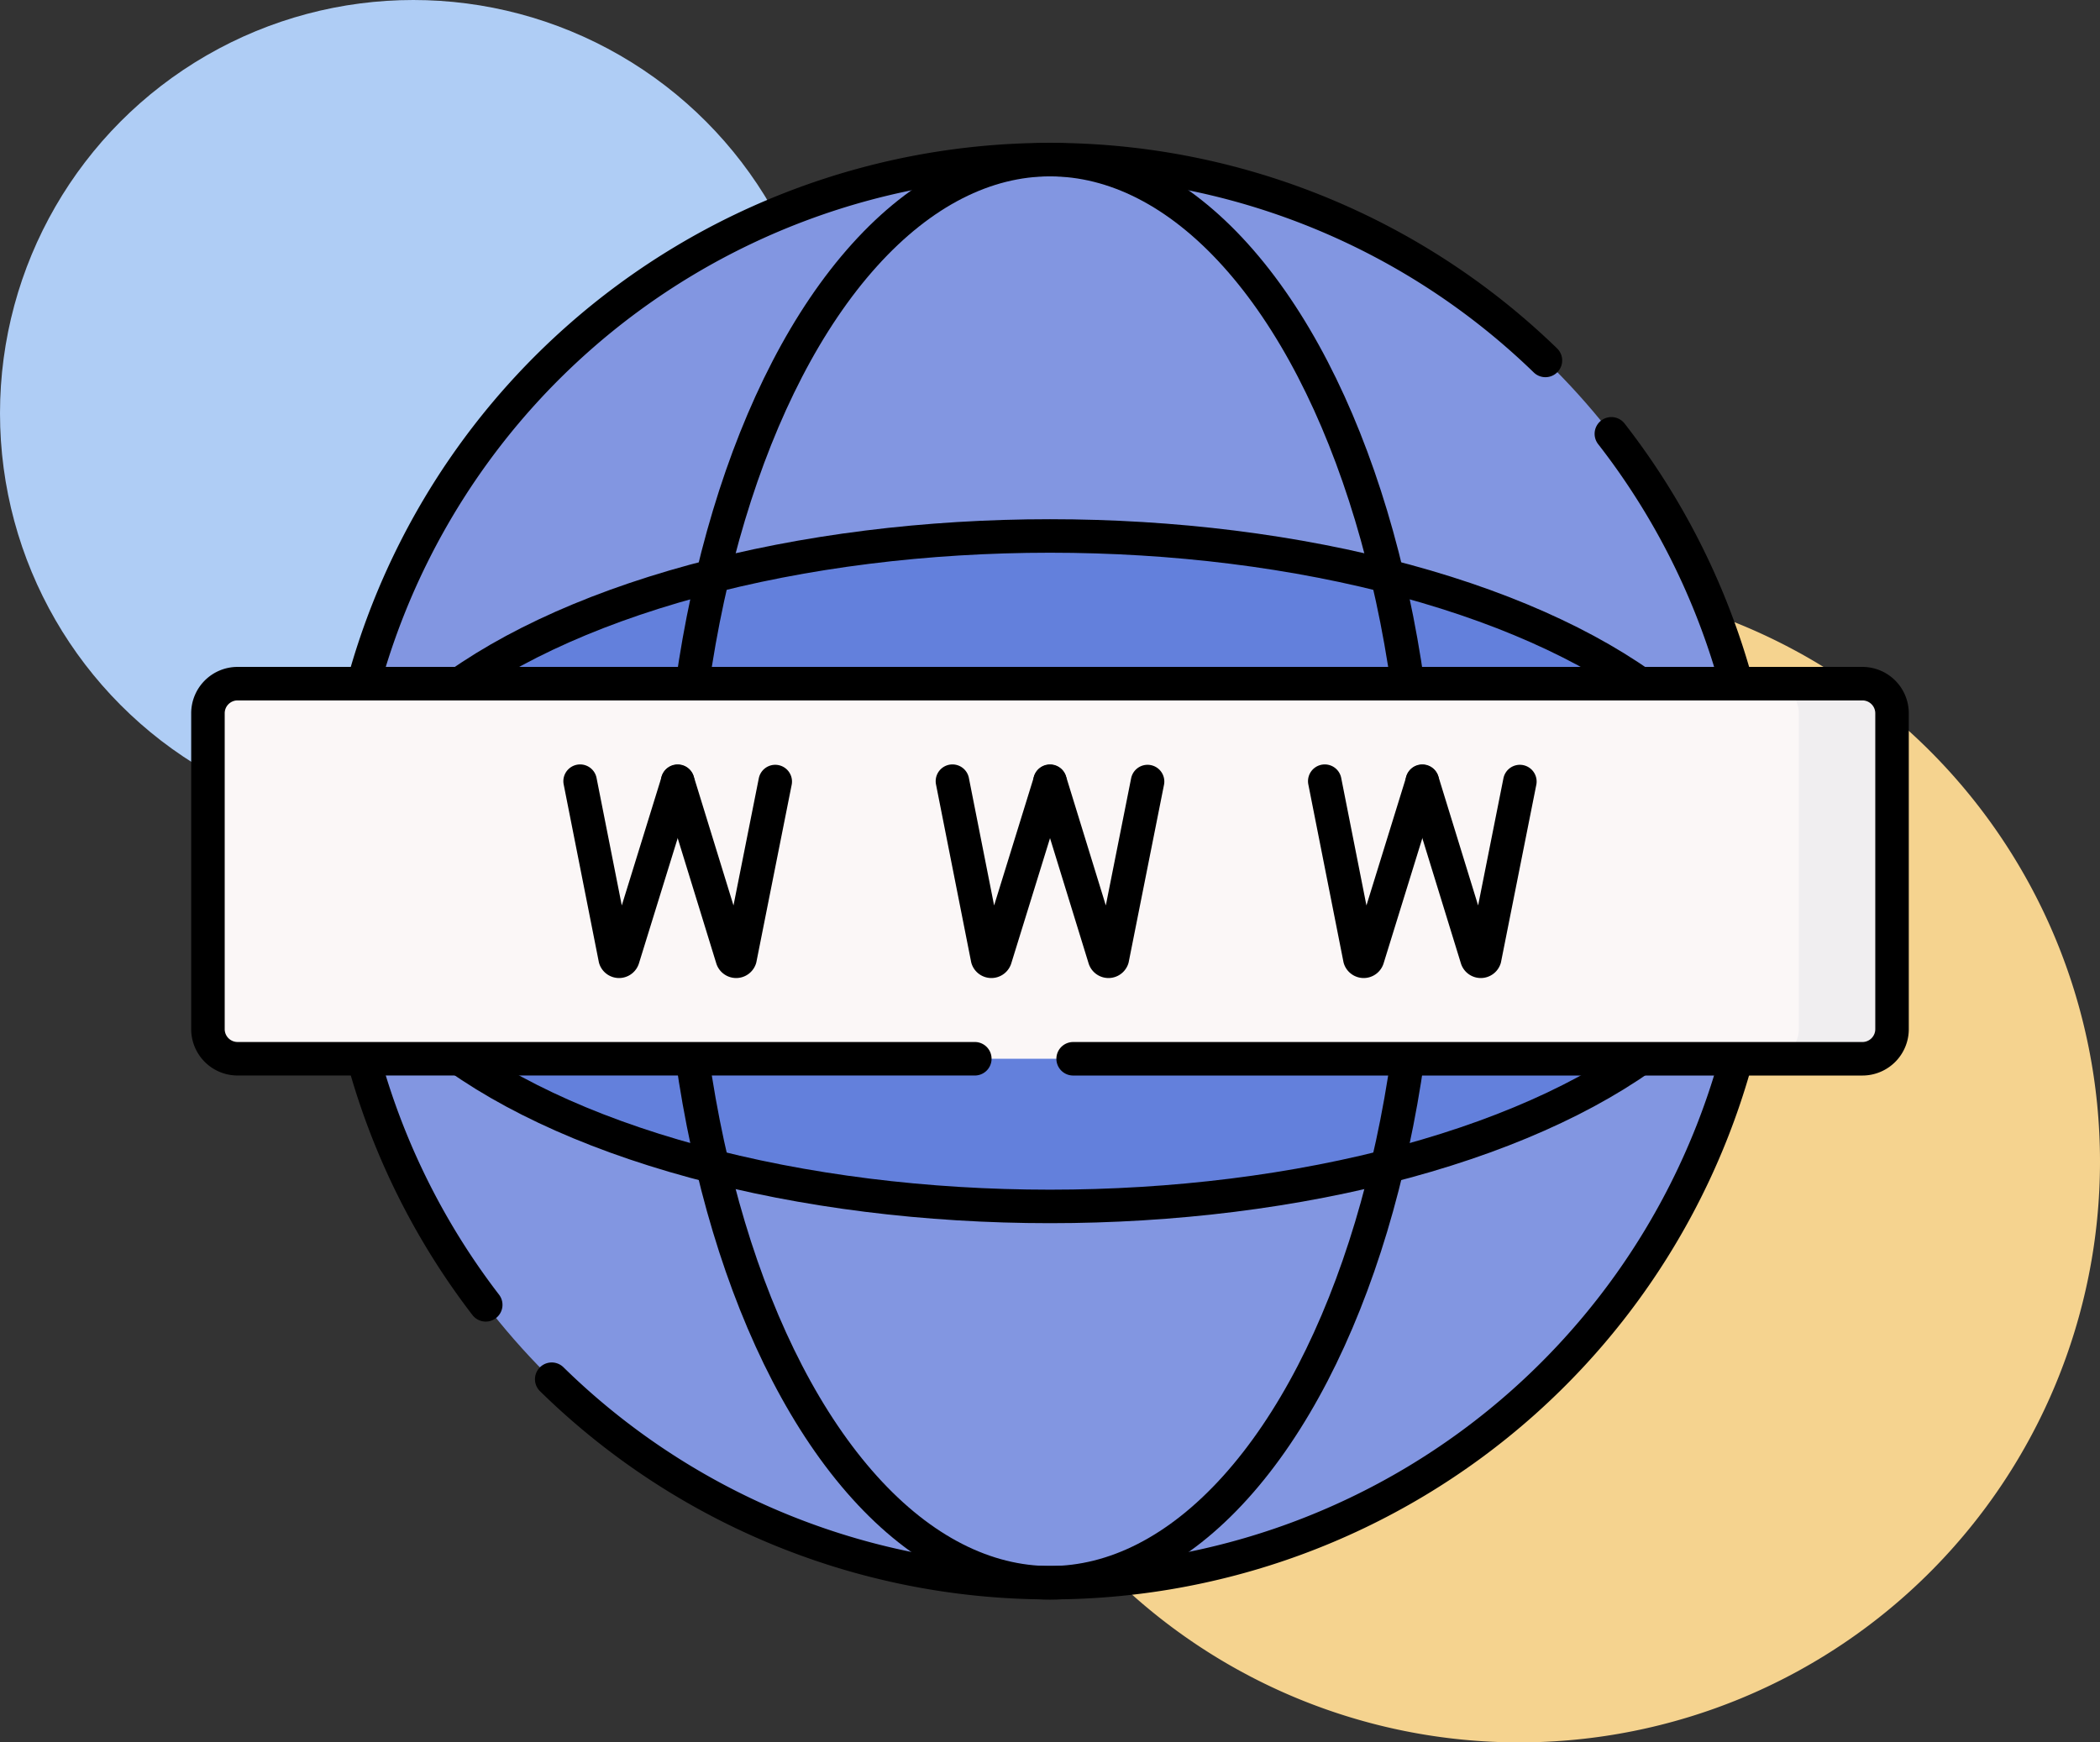 <svg xmlns="http://www.w3.org/2000/svg" width="94" height="78" viewBox="0 0 94 78">
  <rect x="0" y="0" width="94" height="78" fill="#333333" stroke="none"/>
  <g id="Grupo_1067432" data-name="Grupo 1067432" transform="translate(-304 -5115.66)">
    <g id="Grupo_1065356" data-name="Grupo 1065356" transform="translate(83 -4429.34)">
      <path id="Trazado_810011" data-name="Trazado 810011" d="M26,0A26,26,0,1,1,0,26,26,26,0,0,1,26,0Z" transform="translate(263 9571)" fill="#f5d38f"/>
      <circle id="Elipse_4843" data-name="Elipse 4843" cx="18.5" cy="18.5" r="18.5" transform="translate(221 9545)" fill="#afcdf5"/>
    </g>
    <g id="dominio" transform="translate(305.808 5076.826)">
      <circle id="Elipse_9017" data-name="Elipse 9017" cx="31.855" cy="31.855" r="31.855" transform="translate(13.336 45.979)" fill="#8296e1"/>
      <path id="Trazado_813307" data-name="Trazado 813307" d="M108.952,169.232a31.855,31.855,0,0,0,47.432-42.321" transform="translate(-86.064 -68.656)" fill="none" stroke="#000" stroke-linecap="round" stroke-linejoin="round" stroke-miterlimit="10" stroke-width="1.5"/>
      <path id="Trazado_813308" data-name="Trazado 813308" d="M100.011,54.969A31.854,31.854,0,0,0,52.577,97.246" transform="translate(-32.643 0)" fill="none" stroke="#000" stroke-linecap="round" stroke-linejoin="round" stroke-miterlimit="10" stroke-width="1.5"/>
      <ellipse id="Elipse_9018" data-name="Elipse 9018" cx="31.855" cy="15.007" rx="31.855" ry="15.007" transform="translate(13.336 62.827)" fill="#6380dc"/>
      <ellipse id="Elipse_9019" data-name="Elipse 9019" cx="31.855" cy="15.007" rx="31.855" ry="15.007" transform="translate(13.336 62.827)" fill="none" stroke="#000" stroke-linecap="round" stroke-linejoin="round" stroke-miterlimit="10" stroke-width="1.5"/>
      <ellipse id="Elipse_9020" data-name="Elipse 9020" cx="16.595" cy="31.855" rx="16.595" ry="31.855" transform="translate(28.597 45.979)" fill="none" stroke="#000" stroke-linecap="round" stroke-linejoin="round" stroke-miterlimit="10" stroke-width="1.5"/>
      <path id="Trazado_813309" data-name="Trazado 813309" d="M81.557,217.436H8.826A1.326,1.326,0,0,1,7.5,216.11v-14.14a1.326,1.326,0,0,1,1.326-1.326H81.557a1.326,1.326,0,0,1,1.326,1.326v14.14A1.326,1.326,0,0,1,81.557,217.436Z" transform="translate(0 -131.205)" fill="#fbf7f7"/>
      <path id="Trazado_813310" data-name="Trazado 813310" d="M472.427,200.642h-4.171a1.326,1.326,0,0,1,1.326,1.326v14.14a1.326,1.326,0,0,1-1.326,1.326h4.171a1.326,1.326,0,0,0,1.326-1.326v-14.14A1.326,1.326,0,0,0,472.427,200.642Z" transform="translate(-390.87 -131.204)" fill="#f0eef0"/>
      <g id="Grupo_1067435" data-name="Grupo 1067435" transform="translate(24.159 73.804)">
        <g id="Grupo_1067432-2" data-name="Grupo 1067432" transform="translate(0)">
          <path id="Trazado_813311" data-name="Trazado 813311" d="M117.333,229.427l1.571,7.94a.182.182,0,0,0,.344,0l2.452-7.923" transform="translate(-117.333 -229.427)" fill="none" stroke="#000" stroke-linecap="round" stroke-linejoin="round" stroke-miterlimit="10" stroke-width="1.5"/>
          <path id="Trazado_813312" data-name="Trazado 813312" d="M146.122,229.427l2.446,7.94a.182.182,0,0,0,.344,0l1.577-7.923" transform="translate(-141.755 -229.427)" fill="none" stroke="#000" stroke-linecap="round" stroke-linejoin="round" stroke-miterlimit="10" stroke-width="1.5"/>
        </g>
        <g id="Grupo_1067433" data-name="Grupo 1067433" transform="translate(16.666)">
          <path id="Trazado_813313" data-name="Trazado 813313" d="M227.211,229.427l1.571,7.94a.182.182,0,0,0,.344,0l2.452-7.923" transform="translate(-227.211 -229.427)" fill="none" stroke="#000" stroke-linecap="round" stroke-linejoin="round" stroke-miterlimit="10" stroke-width="1.5"/>
          <path id="Trazado_813314" data-name="Trazado 813314" d="M256,229.427l2.446,7.94a.182.182,0,0,0,.344,0l1.577-7.923" transform="translate(-251.633 -229.427)" fill="none" stroke="#000" stroke-linecap="round" stroke-linejoin="round" stroke-miterlimit="10" stroke-width="1.5"/>
        </g>
        <g id="Grupo_1067434" data-name="Grupo 1067434" transform="translate(33.332)">
          <path id="Trazado_813315" data-name="Trazado 813315" d="M337.09,229.427l1.571,7.94a.182.182,0,0,0,.344,0l2.452-7.923" transform="translate(-337.09 -229.427)" fill="none" stroke="#000" stroke-linecap="round" stroke-linejoin="round" stroke-miterlimit="10" stroke-width="1.5"/>
          <path id="Trazado_813316" data-name="Trazado 813316" d="M365.878,229.427l2.446,7.94a.182.182,0,0,0,.344,0l1.577-7.923" transform="translate(-361.512 -229.427)" fill="none" stroke="#000" stroke-linecap="round" stroke-linejoin="round" stroke-miterlimit="10" stroke-width="1.5"/>
        </g>
      </g>
      <path id="Trazado_813317" data-name="Trazado 813317" d="M46.228,217.436H81.557a1.326,1.326,0,0,0,1.326-1.326v-14.14a1.326,1.326,0,0,0-1.326-1.326H8.826A1.326,1.326,0,0,0,7.5,201.969v14.14a1.326,1.326,0,0,0,1.326,1.326h33" transform="translate(0 -131.205)" fill="none" stroke="#000" stroke-linecap="round" stroke-linejoin="round" stroke-miterlimit="10" stroke-width="1.5"/>
    </g>
  </g>
</svg>
